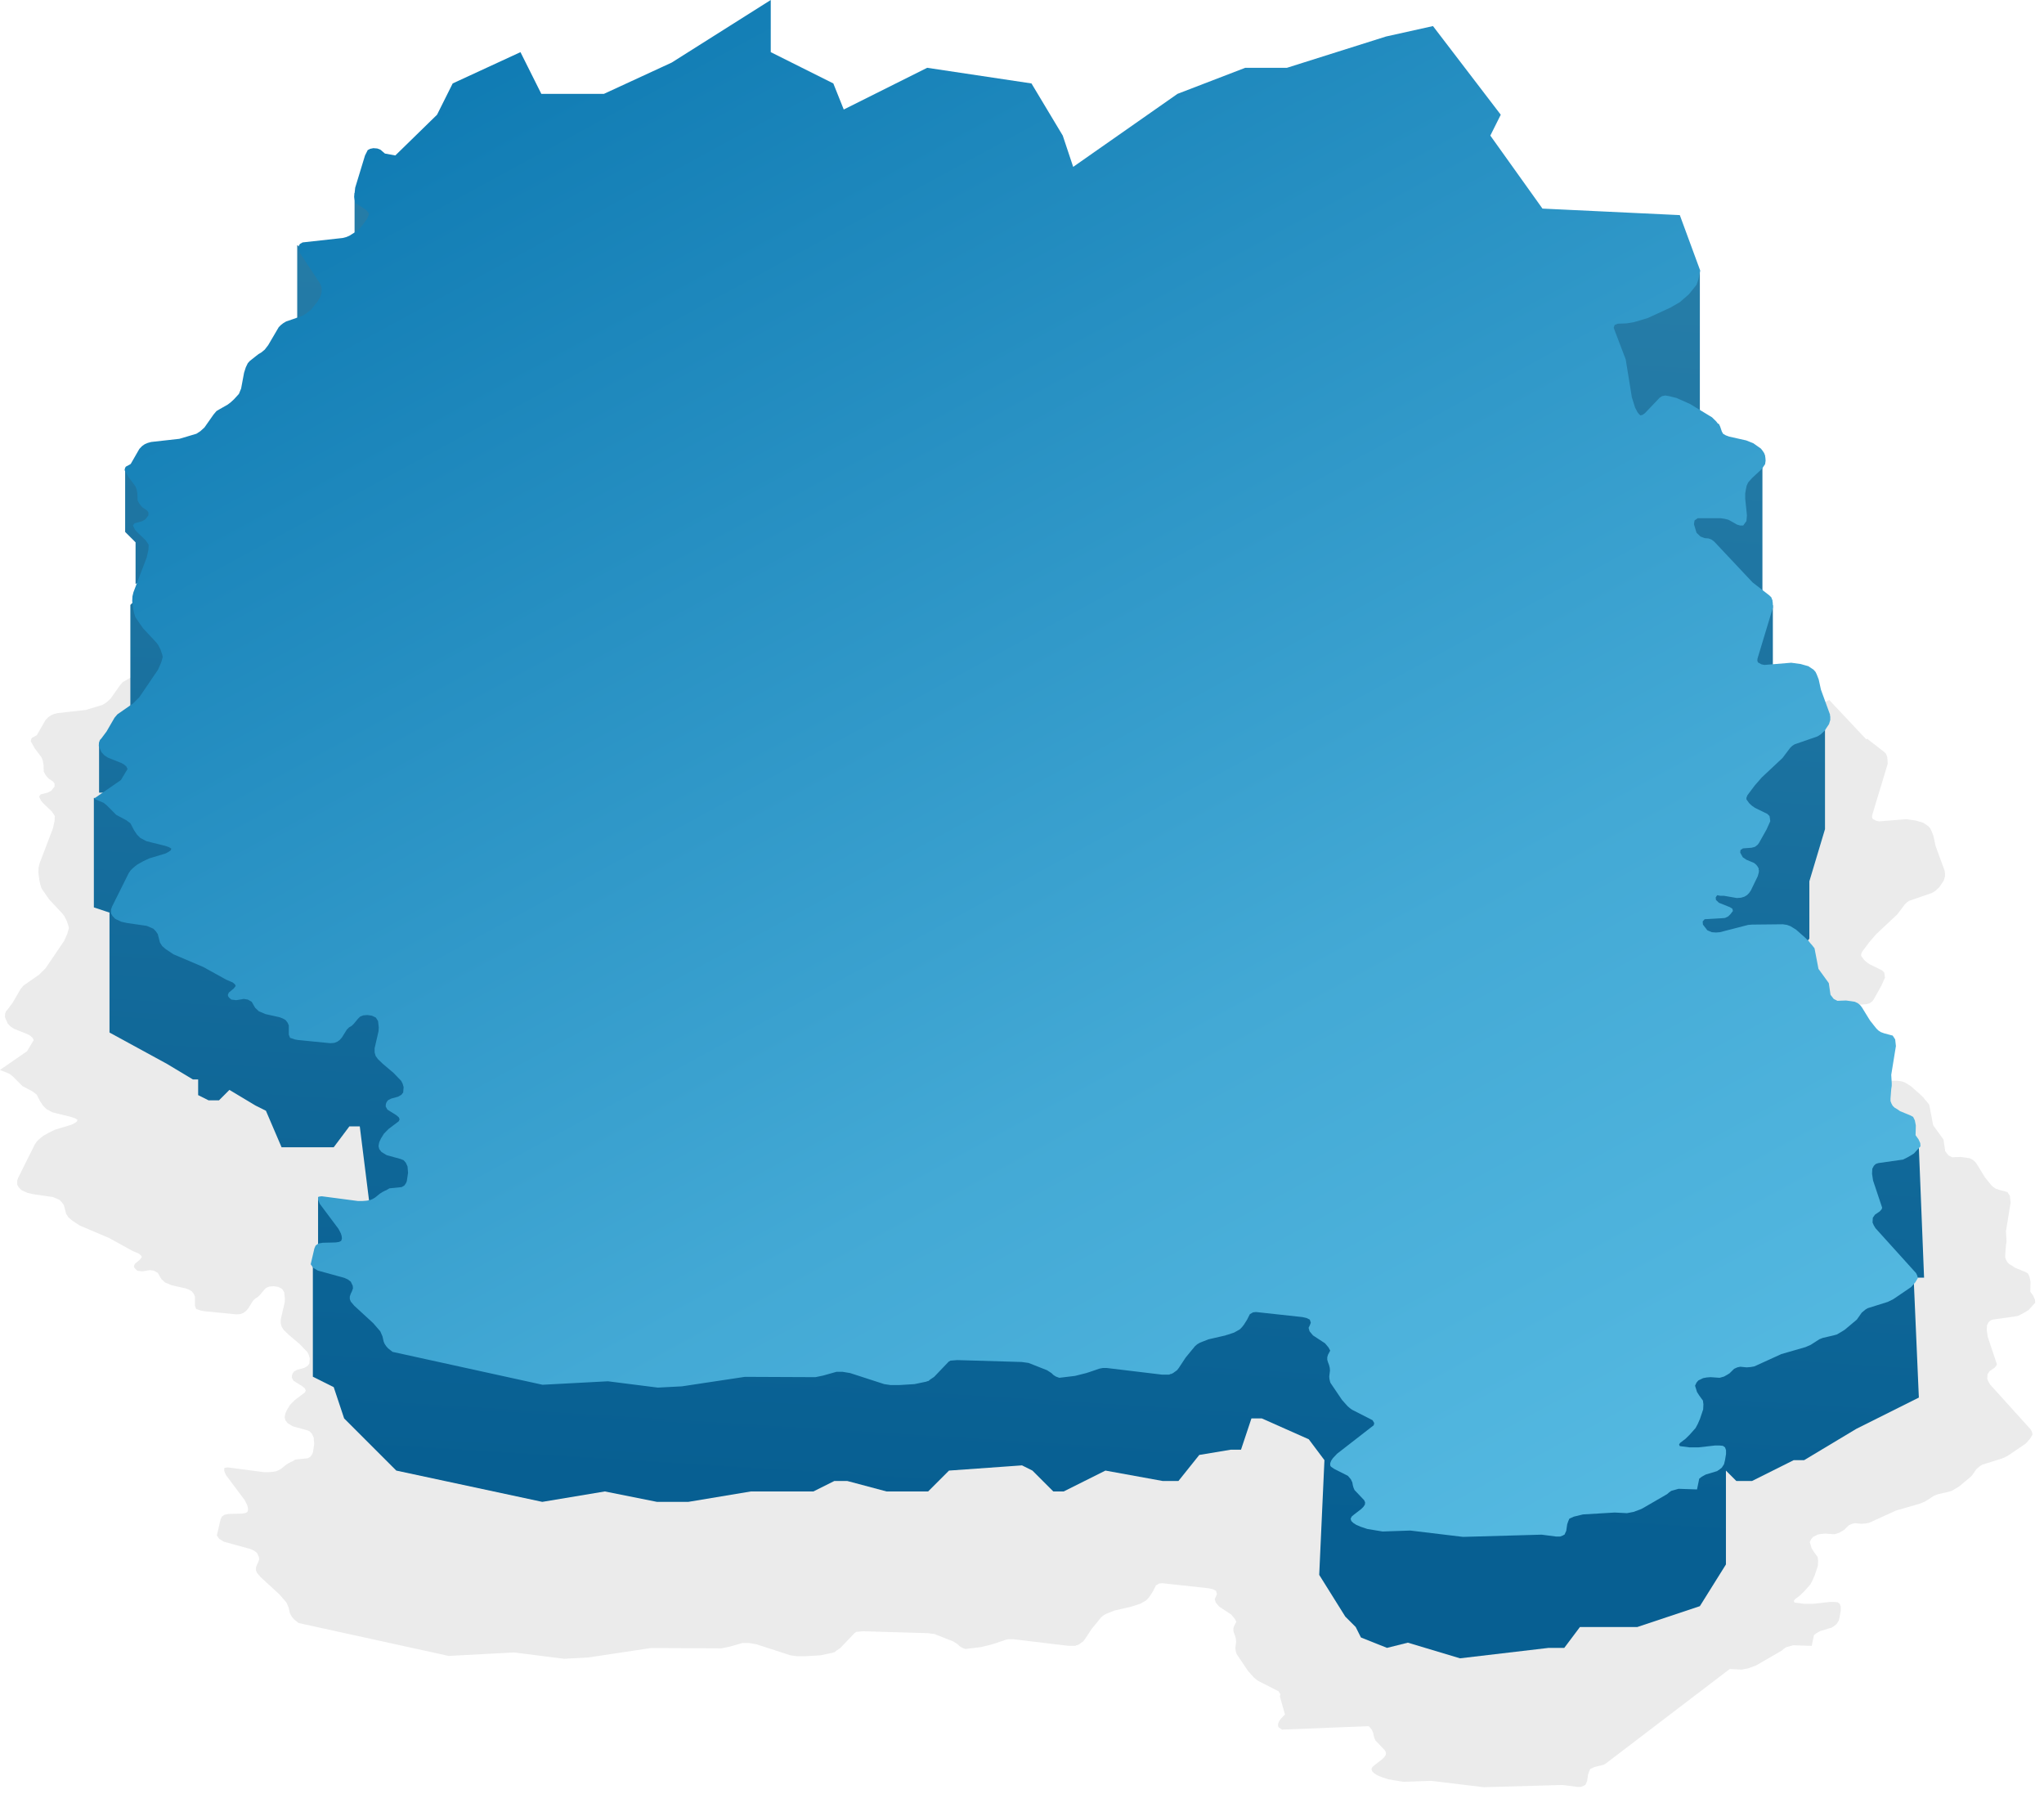 <svg width="196" height="172" viewBox="0 0 196 172" fill="none" xmlns="http://www.w3.org/2000/svg">
<path opacity="0.1" d="M27.7 40.541L27.912 40.722L28.908 40.904L32.908 37L34.408 34L40.908 31L42.908 35H48.908L55.408 32L64.908 26V31L70.908 34L71.908 36.5L79.908 32.5L89.908 34L92.908 39L93.908 42L103.908 35L110.408 32.5H114.408L123.908 29.5L128.408 28.5L134.908 37L133.908 39L138.908 46L152.078 46.625L154.034 51.942L153.869 52.761L153.681 53.307L152.95 54.216L152.078 54.974L151.182 55.49L149.013 56.491L147.693 56.885L146.962 57.006L146.137 57.036L145.831 57.158L145.736 57.431L146.891 60.463L147.481 64.102L147.787 65.072L148.023 65.527L148.164 65.709L148.306 65.83L148.332 65.823L148.518 65.77L148.73 65.618L150.145 64.132L150.38 63.98L150.687 63.92L151.04 63.98L151.771 64.162L151.836 64.191L151.842 64.193L153.068 64.739L155.166 66.012L155.567 66.406L155.727 66.613L155.826 66.649L155.944 66.891L156.109 67.377L156.227 67.589L156.486 67.741L156.816 67.862L158.443 68.226L159.126 68.499L159.386 68.681L159.857 69.014L160.022 69.226L160.164 69.439L160.258 69.681L160.27 69.833L160.282 69.863L160.305 70.166L160.258 70.5L159.952 70.955L159.009 71.834L158.631 72.259L158.49 72.562L158.419 72.895L158.349 73.32V73.805L158.514 75.412L158.466 75.958L158.224 76.295L175.402 67.111L178.941 70.875L179.056 70.841L180.659 72.084L180.847 72.266L180.965 72.569L180.972 72.708L180.989 72.751L181.012 73.236L179.527 78.149L179.511 78.351L179.574 78.513L179.904 78.695L180.187 78.755L182.757 78.543L183.653 78.664L184.407 78.877L184.902 79.21L185.091 79.422L185.209 79.665L185.397 80.15L185.609 81.121L186.482 83.516V83.633L186.505 83.698V84.031L186.387 84.426L185.963 85.062L185.609 85.396L185.279 85.608L183.087 86.366L182.851 86.518L182.639 86.73L181.932 87.67L179.928 89.55L179.268 90.308L178.561 91.249L178.466 91.491V91.645L178.726 92.007L178.985 92.249L179.291 92.461L180.47 93.037L180.682 93.25L180.73 93.553L180.726 93.561L180.753 93.735L180.399 94.523L179.669 95.827L179.527 96.009L179.291 96.191L178.961 96.282L178.136 96.343L177.901 96.494L177.868 96.746L178.113 97.192L178.466 97.434L179.197 97.738L179.409 97.92L179.527 98.071L179.598 98.192L179.645 98.284L179.633 98.396L179.669 98.465L179.645 98.678L179.551 99.011L178.891 100.376L178.726 100.618L178.514 100.831L178.254 100.982L177.948 101.073L177.547 101.104L176.321 100.891H175.968L175.661 100.831L175.52 101.043L175.543 101.285L175.826 101.558L176.887 101.983L177.123 102.135L177.17 102.347L176.934 102.65L176.722 102.862L176.415 103.014L176.038 103.044L174.459 103.135L174.27 103.348L174.294 103.651L174.718 104.197L175.142 104.379L175.543 104.409L175.92 104.379L178.631 103.681L179.009 103.651L181.955 103.62L182.356 103.681L182.686 103.802L183.228 104.136L184.053 104.864L184.242 105.046L184.431 105.228L184.596 105.44L184.761 105.622L184.996 105.925L185.374 107.896L186.364 109.261L186.529 110.383L186.835 110.777L187.189 110.959L188.014 110.928L188.462 110.989L188.863 111.05L189.169 111.201L189.381 111.383L189.546 111.595L190.348 112.899L190.937 113.627L191.126 113.809L191.361 113.961L191.692 114.082L192.493 114.294L192.729 114.658L192.8 115.295L192.352 118.054L192.399 118.843V119.116L192.352 119.419L192.281 120.329V120.571L192.375 120.814L192.493 121.026L192.682 121.208L192.941 121.36L193.2 121.541L194.167 121.936L194.45 122.087L194.615 122.421L194.709 122.906L194.685 123.846L194.968 124.24L195.133 124.604L195.157 124.907L194.52 125.605L194.397 125.676L194.379 125.696L193.908 125.969L193.483 126.181L191.126 126.515L190.937 126.575L190.846 126.619L190.678 126.787L190.536 127.06L190.513 127.546L190.607 128.182L191.479 130.79L191.432 130.942L191.244 131.154L190.796 131.457L190.584 131.76L190.56 132.215L190.678 132.488L190.843 132.761L194.733 137.067L194.85 137.31L194.898 137.552L194.662 137.946L194.261 138.401L192.658 139.493L192.63 139.507L192.517 139.584L192.022 139.826L190.088 140.433L189.894 140.548L189.523 140.857L189.051 141.525L187.896 142.495L187.78 142.565L187.755 142.586L187.401 142.798L187.142 142.95L186.812 143.041L185.774 143.283L185.468 143.405L184.761 143.859L184.761 143.86L184.619 143.95L184.124 144.163L181.814 144.83L179.221 146.012L178.867 146.073L178.49 146.103L177.877 146.043L177.594 146.103L177.284 146.244L176.84 146.68L176.726 146.744L176.698 146.77L176.321 146.983L175.897 147.104L175.025 147.043L174.647 147.074L174.317 147.134L173.859 147.356L173.681 147.559L173.539 147.862L173.728 148.469L173.94 148.802L174.294 149.287L174.341 149.651L174.317 150.136L174.011 151.046L173.799 151.531L173.587 151.925L173.021 152.562L172.62 152.956L172.101 153.351L172.007 153.502L172.078 153.654L172.997 153.775H173.869L175.472 153.593H175.85L176.203 153.624L176.415 153.775L176.51 154.048V154.412L176.415 154.988L176.321 155.382L176.109 155.716L175.802 155.958L175.76 155.971L175.661 156.049L174.553 156.383L174.263 156.546L174.176 156.595L173.94 156.777L173.741 157.744L173.728 157.808L171.96 157.747L171.258 157.945L171.064 158.081L170.852 158.263L168.494 159.628L168.458 159.641L168.377 159.688L167.646 159.961L167.009 160.082L165.866 160.024L153.907 169.143L153.851 169.157L153.789 169.204L152.917 169.416L152.489 169.608L152.375 169.871L152.281 170.144L152.186 170.78L152.021 171.144L151.911 171.188L151.904 171.205L151.597 171.326H151.22L149.829 171.144L142.285 171.357L137.24 170.75L134.576 170.841L133.115 170.599L132.478 170.386L132.054 170.204L131.771 170.022L131.582 169.84L131.512 169.628L131.606 169.416L131.818 169.234L132.525 168.688L132.738 168.476L132.879 168.264L132.903 168.051L132.808 167.839L131.889 166.869L131.795 166.657L131.724 166.414L131.677 166.141L131.535 165.838L131.252 165.504L122.932 165.837L122.626 165.625L122.555 165.504V165.291L122.649 165.049L122.814 164.806L123.215 164.382L122.728 162.653L122.775 162.44L122.61 162.167L120.653 161.167L120.441 161.015L120.229 160.833L119.687 160.227L118.579 158.589L118.532 158.438L118.484 158.225L118.461 157.983L118.532 157.407L118.508 157.134L118.437 156.861L118.343 156.618L118.272 156.376V156.133L118.343 155.89L118.555 155.496L118.39 155.193L118.06 154.799L116.905 154.041L116.575 153.646L116.481 153.313L116.598 153.07L116.693 152.828L116.598 152.525L116.292 152.373L115.891 152.282L111.436 151.797L111.147 151.831L110.846 152.009L110.587 152.525L110.28 153.01L110.092 153.252L109.88 153.465L109.338 153.768L108.701 153.98L108.608 154.001L108.512 154.041L106.876 154.416L106.061 154.738L105.801 154.89L105.589 155.072L104.693 156.163L104.033 157.164L103.868 157.376L103.656 157.528L103.491 157.649L103.302 157.74H103.24L103.114 157.801H102.43L97.126 157.164H96.749L96.441 157.221L95.358 157.589L95.319 157.598L95.169 157.649L94.085 157.922L92.576 158.104L92.246 157.983L92.01 157.831L91.822 157.649L91.397 157.376L89.629 156.679L88.969 156.588L82.793 156.406L82.137 156.459L81.968 156.558L80.577 158.013L80.176 158.286L80.035 158.407L79.879 158.44L79.846 158.468L78.691 158.71L77.206 158.801H76.404L75.791 158.71L72.514 157.649L71.784 157.528H71.218L69.921 157.892L69.191 158.043L62.425 158.013L56.39 158.923L54.079 159.044L49.294 158.438L43.023 158.771L28.643 155.618L28.218 155.284L28.03 155.072L27.888 154.859L27.794 154.647L27.676 154.132L27.464 153.646L26.78 152.858L24.965 151.19L24.635 150.796L24.541 150.554V150.311L24.635 150.038L24.753 149.795L24.847 149.523L24.824 149.28L24.635 148.886L24.352 148.673L24.022 148.522L21.476 147.824L21.028 147.552L20.793 147.218L21.146 145.702L21.264 145.429L21.5 145.247L21.57 145.235L21.594 145.217L21.948 145.156L23.197 145.126L23.523 145.073L23.716 144.974L23.787 144.762L23.763 144.519L23.692 144.277L23.456 143.822L21.665 141.426L21.5 141.032V140.759L21.594 140.748V140.729L21.853 140.698L25.319 141.153H25.767L26.144 141.123L26.466 141.068L26.71 140.971L26.969 140.82L27.417 140.456L27.653 140.304L27.936 140.153L28.008 140.134L28.03 140.122L28.336 139.94L29.515 139.819L29.774 139.667L29.939 139.425L30.01 139.243L30.01 139.243L30.128 138.455L30.081 137.848L29.916 137.484L29.704 137.242L29.397 137.12L28.077 136.756L27.582 136.453L27.37 136.18L27.299 135.907L27.323 135.725L27.37 135.513L27.407 135.437L27.417 135.392L27.535 135.149L27.818 134.694L28.266 134.24L29.232 133.512L29.322 133.32L29.232 133.118L28.973 132.905L28.148 132.39L27.983 132.087L28.006 131.814L28.047 131.761L28.053 131.692L28.218 131.48L28.525 131.329L29.185 131.147L29.491 130.965L29.662 130.745L29.704 130.237L29.609 129.903L29.468 129.63L28.737 128.872L27.7 127.993L27.228 127.538L27.016 127.235L26.922 126.901V126.81V126.598V126.507L27.299 124.87L27.319 124.506L27.252 123.899L27.04 123.566L26.663 123.384L26.238 123.323L25.837 123.354L25.531 123.475L25.319 123.687L24.942 124.142L24.73 124.354L24.47 124.506L24.258 124.718L23.787 125.476L23.598 125.688L23.362 125.87L23.056 125.992L22.678 126.022L19.59 125.719L19.26 125.658L18.812 125.507L18.694 125.203V125.112V124.324L18.576 124.051L18.388 123.808L18.129 123.657L17.822 123.535L16.455 123.232L15.818 122.959L15.465 122.626L15.135 122.05L14.758 121.837L14.38 121.777L13.649 121.898L13.178 121.837L12.966 121.655L12.848 121.473L12.872 121.42L12.848 121.383L12.942 121.17L13.414 120.776L13.6 120.536L13.532 120.382L13.319 120.2L12.683 119.927L10.491 118.714L7.638 117.501L6.907 117.016L6.554 116.713L6.341 116.379L6.129 115.56L5.941 115.288L5.705 115.045L5.068 114.772L3.183 114.499L2.64 114.378L2.051 114.105L1.792 113.832L1.65 113.589V113.498V113.286V113.195L1.745 112.922L3.348 109.708L3.513 109.465L3.725 109.253L3.937 109.071L4.173 108.889L4.715 108.586L5.281 108.313L6.884 107.828L7.167 107.676L7.379 107.525L7.427 107.36L7.19 107.221L6.837 107.1L5.493 106.767L5.021 106.645L4.456 106.342L4.149 106.039L4.135 106.018L4.126 106.009L3.843 105.584L3.523 104.968L3.513 104.947L3.112 104.644L2.145 104.129L1.273 103.249L0.943 102.976L0.071 102.612L0 102.582L2.593 100.793L3.23 99.732L3.112 99.489L2.9 99.307L2.652 99.162L1.415 98.67L1.406 98.665L1.344 98.64L1.014 98.428L0.731 98.124L0.471 97.518L0.495 97.184L0.589 96.942L0.707 96.821L1.226 96.123L1.98 94.819L2.263 94.486L3.748 93.455L4.361 92.848L6.153 90.21L6.459 89.513L6.601 88.997L6.554 88.755L6.389 88.269L6.153 87.815L5.988 87.602L4.715 86.238L4.126 85.389L3.984 85.177L3.866 84.813L3.772 84.388L3.678 83.63L3.701 83.175L3.795 82.781L5.068 79.445L5.233 78.718L5.257 78.232L4.976 77.81L4.243 77.111L4.239 77.105L4.149 77.019L3.937 76.777L3.748 76.383L3.89 76.17L4.597 75.989L4.927 75.807L5.233 75.412V75.139L5.103 74.948L4.668 74.654L4.623 74.597L4.573 74.563L4.361 74.29L4.196 73.987L4.173 73.32L4.102 72.926L3.984 72.623L3.324 71.743L2.947 71.076L2.994 70.864L3.065 70.743L3.513 70.5L3.56 70.439L4.361 69.044L4.621 68.772L4.88 68.59L5.163 68.468L5.493 68.377L8.204 68.074L9.83 67.589L10.208 67.346L10.608 66.983L11.481 65.739L11.764 65.406L12.023 65.254L12.824 64.799L13.107 64.587L13.437 64.284L13.909 63.768L14.121 63.253L14.404 61.737L14.569 61.221L14.758 60.827L14.946 60.615L15.559 60.129L15.795 59.947L16.054 59.796L16.384 59.523L16.714 59.098L17.728 57.37L17.94 57.158L18.176 56.976L18.435 56.824L20.015 56.278L20.392 56.036L20.816 55.702L21.429 54.944L21.712 54.459L21.83 54.065L21.852 53.779L21.83 53.549L21.783 53.398L21.712 53.216L19.732 50.214L19.661 49.88L19.686 49.836L19.637 49.607L19.755 49.395L20.015 49.243L23.857 48.819L24.211 48.728L24.494 48.607L25.224 48.152L25.484 47.909L25.72 47.636L26.191 46.999L26.356 46.605L26.366 46.458L26.262 46.302L26.097 46.12L25.059 45.453L24.965 44.877L25.059 43.997L26.002 40.904L26.262 40.389L26.498 40.268L26.804 40.207L27.181 40.237L27.488 40.359L27.7 40.541Z" fill="#333333"/>
<path d="M183.5 122.5L184 134L178 137L173 140H172L168 142H166.5L165.5 141V150L163 154L157 156H155.5H151.5L150 158H148.5L140 159L135 157.5L133 158L130.5 157L130 156L129 155L126.5 151L127 140L125.5 138L121 136H120L119 139H118L115 139.5L113 142H111.5L106 141L102 143H101L99 141L98 140.5L91 141L89 143H85L81.25 142H80L78 143H72L66 144H65.5H63L58 143L52 144L38 141L37 140L33 136L32 133L30 132V121L36.5 121.5L34 124L40 127L37 129H38L52 132H58L62.5 132.5H63L66 132L72 130.5L78 131.5L79.5 131H80H81.062L81.25 130.5L85 131.5L89 130.5L91 130H98H99L101 130.5H102L106 129.5H111.5H113L115 127.5L119 125C121 125 125.1 125.05 125.5 125.25C125.9 125.45 127.333 126.833 128 127.5L133 135L132.5 138L130 139L133.5 144.5L130 146H132.5H135L140 146.5L148.5 145.5L150 145L151.5 144V144.5L155.5 144H156.5L163 140.595V140.278L160.5 140L159 136L162.5 130.5L166.5 129H168L172 127.5H173L178 124.5L183.5 122.5L175 119.5L172 114L184 110L184.5 122.5H183.5Z" fill="url(#paint0_linear)"/>
<path d="M30.5 120V115H31L34.5 117.5V120.5C34.5 121.3 31.833 120.5 30.5 120Z" fill="url(#paint1_linear)"/>
<path d="M41 115C41 115.4 38 115.833 36.5 116C36.5 114.965 38 116.314 38 115L35.5 116L34.5 108H33.5L32 110H27L25.5 106.5L24.5 106L22 104.5L21 105.5H20L19 105V103.5H18.5L16 102L10.5 99V87.5L9 87V76.5L18 77.5L19.5 80.5L17.5 84L13.141 86.179C14.204 86.014 15.327 85.828 16 85.688C17.2 85.438 16.5 87.792 16 89L25 92L32 96.5H38.5L43 102.5L40 110H41L41.5 112.5C41.333 113.167 41 114.6 41 115Z" fill="url(#paint2_linear)"/>
<path d="M9.5 76V71.5L13 73C13.167 73.5 13.6 74.7 14 75.5C14.4 76.3 12.167 76.167 11 76H9.5Z" fill="url(#paint3_linear)"/>
<path d="M12.5 58L13 57.5L16.5 61C17 61.5 17.5 63 17.5 63.5C17.5 63.9 16.833 65.667 16.5 66.5L12.5 68V58Z" fill="url(#paint4_linear)"/>
<path d="M14.5 55L13 56V52L12 51V45H12.188L14.5 46L16 48.5L14.07 50.752C14.66 50.882 15.262 51 15.5 51C16 51 16 52.5 16 54C16 55.2 15 55.167 14.5 55Z" fill="url(#paint5_linear)"/>
<path d="M28.5 31.312V23.5C30 24.667 33 27.1 33 27.5C33 28 32.5 29.5 33 30C33.4 30.4 30.167 31.042 28.5 31.312Z" fill="url(#paint6_linear)"/>
<path d="M34 24V18.5L37 20C36.833 20.667 36.4 22.2 36 23C35.6 23.8 34.5 24 34 24Z" fill="url(#paint7_linear)"/>
<path d="M163 41.5V26L146.5 30L143.5 36L155 45.5L163 41.5Z" fill="url(#paint8_linear)"/>
<path d="M169 58V44.5L153.5 50L155 55.5L169 58Z" fill="url(#paint9_linear)"/>
<path d="M175 70V69L160 77.5L150.5 86L156.5 93H171L173.5 90V84.5L175 79.5V70Z" fill="url(#paint10_linear)"/>
<path d="M170 65.5V58L166 63L167 65.5H170Z" fill="url(#paint11_linear)"/>
<path d="M36.7 14.541L36.912 14.723L37.908 14.905L41.908 11L43.408 8L49.908 5L51.908 9H57.908L64.408 6L73.908 0V5L79.908 8L80.908 10.5L88.908 6.5L98.908 8L101.908 13L102.908 16L112.908 9L119.408 6.5H123.408L132.908 3.5L137.408 2.5L143.908 11L142.908 13L147.908 20L161.078 20.625L163.034 25.942L162.869 26.761L162.681 27.307L161.95 28.216L161.078 28.974L160.182 29.49L158.013 30.491L156.693 30.885L155.962 31.006L155.137 31.037L154.831 31.158L154.736 31.431L155.891 34.463L156.481 38.102L156.787 39.072L157.023 39.527L157.164 39.709L157.306 39.83L157.332 39.823L157.518 39.77L157.73 39.618L159.145 38.132L159.38 37.98L159.687 37.92L160.04 37.98L160.771 38.162L160.836 38.191L160.842 38.193L162.068 38.739L164.166 40.012L164.567 40.406L164.727 40.613L164.826 40.649L164.944 40.892L165.109 41.377L165.227 41.589L165.486 41.741L165.816 41.862L167.443 42.226L168.126 42.499L168.386 42.681L168.857 43.014L169.022 43.226L169.164 43.439L169.258 43.681L169.27 43.833L169.282 43.863L169.305 44.166L169.258 44.5L168.952 44.955L168.009 45.834L167.631 46.259L167.49 46.562L167.419 46.895L167.349 47.32V47.805L167.514 49.412L167.466 49.958L167.16 50.383H166.853L166.547 50.292L166.288 50.14L165.745 49.837L165.392 49.746L164.968 49.685H162.799L162.492 49.898L162.433 50.255L162.681 51.08L163.058 51.444L163.459 51.596L163.836 51.626L164.142 51.747L164.378 51.929L168.056 55.841L169.659 57.084L169.847 57.266L169.965 57.569L169.972 57.708L169.989 57.751L170.012 58.236L168.527 63.149L168.511 63.351L168.574 63.513L168.904 63.695L169.187 63.755L171.757 63.543L172.653 63.664L173.407 63.877L173.902 64.21L174.091 64.422L174.209 64.665L174.397 65.15L174.609 66.121L175.482 68.516V68.633L175.505 68.698V69.031L175.387 69.426L174.963 70.062L174.609 70.396L174.279 70.608L172.087 71.366L171.851 71.518L171.639 71.73L170.932 72.67L168.928 74.55L168.268 75.308L167.561 76.249L167.466 76.491V76.645L167.726 77.007L167.985 77.249L168.291 77.461L169.47 78.037L169.682 78.25L169.73 78.553L169.726 78.561L169.753 78.735L169.399 79.523L168.669 80.827L168.527 81.009L168.291 81.191L167.961 81.282L167.136 81.343L166.901 81.494L166.868 81.746L167.113 82.192L167.466 82.434L168.197 82.738L168.409 82.92L168.527 83.071L168.598 83.192L168.645 83.284L168.633 83.396L168.669 83.465L168.645 83.678L168.551 84.011L167.891 85.376L167.726 85.618L167.514 85.831L167.254 85.982L166.948 86.073L166.547 86.103L165.321 85.891H164.968L164.661 85.831L164.52 86.043L164.543 86.285L164.826 86.558L165.887 86.983L166.123 87.135L166.17 87.347L165.934 87.65L165.722 87.862L165.415 88.014L165.038 88.044L163.459 88.135L163.27 88.347L163.294 88.651L163.718 89.197L164.142 89.379L164.543 89.409L164.92 89.379L167.631 88.681L168.009 88.651L170.955 88.62L171.356 88.681L171.686 88.802L172.228 89.136L173.053 89.864L173.242 90.046L173.431 90.228L173.596 90.44L173.761 90.622L173.996 90.925L174.374 92.896L175.364 94.261L175.529 95.382L175.835 95.777L176.189 95.959L177.014 95.928L177.462 95.989L177.863 96.05L178.169 96.201L178.381 96.383L178.546 96.596L179.348 97.899L179.937 98.627L180.126 98.809L180.361 98.961L180.692 99.082L181.493 99.294L181.729 99.658L181.8 100.295L181.352 103.054L181.399 103.843V104.116L181.352 104.419L181.281 105.329V105.571L181.375 105.814L181.493 106.026L181.682 106.208L181.941 106.36L182.2 106.541L183.167 106.936L183.45 107.087L183.615 107.421L183.709 107.906L183.685 108.846L183.968 109.24L184.133 109.604L184.157 109.907L183.52 110.605L183.397 110.676L183.379 110.696L182.908 110.969L182.483 111.181L180.126 111.515L179.937 111.575L179.846 111.619L179.678 111.787L179.536 112.06L179.513 112.546L179.607 113.182L180.479 115.79L180.432 115.942L180.244 116.154L179.796 116.457L179.584 116.76L179.56 117.215L179.678 117.488L179.843 117.761L183.733 122.067L183.85 122.31L183.898 122.552L183.662 122.946L183.261 123.401L181.658 124.493L181.63 124.507L181.517 124.584L181.022 124.826L179.088 125.433L178.894 125.548L178.523 125.857L178.051 126.525L176.896 127.495L176.78 127.565L176.755 127.586L176.401 127.798L176.142 127.95L175.812 128.041L174.774 128.283L174.468 128.405L173.761 128.859L173.761 128.86L173.619 128.95L173.124 129.163L170.814 129.83L168.221 131.012L167.867 131.073L167.49 131.103L166.877 131.043L166.594 131.103L166.284 131.244L165.84 131.68L165.726 131.744L165.698 131.77L165.321 131.983L164.897 132.104L164.025 132.043L163.647 132.074L163.317 132.134L162.859 132.356L162.681 132.559L162.539 132.862L162.728 133.469L162.94 133.802L163.294 134.287L163.341 134.651L163.317 135.136L163.011 136.046L162.799 136.531L162.587 136.925L162.021 137.562L161.62 137.956L161.101 138.351L161.007 138.502L161.078 138.654L161.997 138.775H162.869L164.472 138.593H164.85L165.203 138.624L165.415 138.775L165.51 139.048V139.412L165.415 139.988L165.321 140.382L165.109 140.716L164.802 140.958L164.76 140.971L164.661 141.049L163.553 141.383L163.263 141.546L163.176 141.595L162.94 141.777L162.741 142.744L162.728 142.808L160.96 142.747L160.258 142.945L160.064 143.081L159.852 143.263L157.494 144.628L157.458 144.641L157.377 144.688L156.646 144.961L156.009 145.082L154.831 145.022L151.789 145.204L150.917 145.416L150.489 145.608L150.375 145.871L150.281 146.144L150.186 146.78L150.021 147.144L149.911 147.188L149.904 147.205L149.597 147.326H149.22L147.829 147.144L140.285 147.357L135.24 146.75L132.576 146.841L131.115 146.599L130.478 146.386L130.054 146.204L129.771 146.022L129.582 145.84L129.512 145.628L129.606 145.416L129.818 145.234L130.525 144.688L130.738 144.476L130.879 144.264L130.903 144.051L130.808 143.839L129.889 142.869L129.795 142.657L129.724 142.414L129.677 142.141L129.535 141.838L129.252 141.504L127.932 140.837L127.626 140.625L127.555 140.504V140.291L127.649 140.049L127.814 139.806L128.215 139.382L131.728 136.653L131.775 136.44L131.61 136.167L129.653 135.167L129.441 135.015L129.229 134.833L128.687 134.227L127.579 132.589L127.532 132.438L127.484 132.225L127.461 131.983L127.532 131.407L127.508 131.134L127.437 130.861L127.343 130.618L127.272 130.376V130.133L127.343 129.89L127.555 129.496L127.39 129.193L127.06 128.799L125.905 128.041L125.575 127.646L125.481 127.313L125.598 127.07L125.693 126.828L125.598 126.525L125.292 126.373L124.891 126.282L120.436 125.797L120.147 125.831L119.846 126.009L119.587 126.525L119.28 127.01L119.092 127.252L118.88 127.465L118.338 127.768L117.701 127.98L117.608 128.001L117.512 128.041L115.876 128.416L115.061 128.738L114.801 128.89L114.589 129.072L113.693 130.163L113.033 131.164L112.868 131.376L112.656 131.528L112.491 131.649L112.302 131.74H112.24L112.114 131.801H111.43L106.126 131.164H105.749L105.441 131.221L104.358 131.589L104.319 131.598L104.169 131.649L103.085 131.922L101.576 132.104L101.246 131.983L101.01 131.831L100.822 131.649L100.398 131.376L98.629 130.679L97.969 130.588L91.793 130.406L91.137 130.459L90.968 130.558L89.577 132.013L89.176 132.286L89.035 132.407L88.879 132.44L88.846 132.468L87.691 132.71L86.206 132.801H85.404L84.791 132.71L81.514 131.649L80.784 131.528H80.218L78.921 131.892L78.191 132.043L71.425 132.013L65.39 132.923L63.079 133.044L58.294 132.438L52.023 132.771L37.643 129.618L37.218 129.284L37.03 129.072L36.888 128.859L36.794 128.647L36.676 128.132L36.464 127.646L35.78 126.858L33.965 125.19L33.635 124.796L33.541 124.554V124.311L33.635 124.038L33.753 123.795L33.847 123.523L33.824 123.28L33.635 122.886L33.352 122.673L33.022 122.522L30.476 121.824L30.028 121.552L29.793 121.218L30.146 119.702L30.264 119.429L30.5 119.247L30.57 119.235L30.594 119.217L30.948 119.156L32.197 119.126L32.523 119.073L32.716 118.974L32.786 118.762L32.763 118.519L32.692 118.277L32.456 117.822L30.665 115.426L30.5 115.032V114.759L30.594 114.748V114.729L30.853 114.698L34.319 115.153H34.767L35.144 115.123L35.466 115.068L35.71 114.971L35.969 114.82L36.417 114.456L36.653 114.304L36.936 114.153L37.008 114.134L37.03 114.122L37.336 113.94L38.515 113.819L38.774 113.667L38.939 113.425L39.01 113.243L39.01 113.243L39.128 112.455L39.081 111.848L38.916 111.484L38.704 111.242L38.397 111.12L37.077 110.756L36.582 110.453L36.37 110.18L36.299 109.907L36.323 109.725L36.37 109.513L36.407 109.437L36.417 109.392L36.535 109.149L36.818 108.694L37.266 108.24L38.232 107.512L38.322 107.32L38.232 107.118L37.973 106.905L37.148 106.39L36.983 106.087L37.006 105.814L37.047 105.761L37.053 105.692L37.218 105.48L37.525 105.329L38.185 105.147L38.492 104.965L38.662 104.745L38.704 104.237L38.609 103.903L38.468 103.63L37.737 102.872L36.7 101.993L36.228 101.538L36.016 101.235L35.922 100.901V100.81V100.598V100.507L36.299 98.87L36.319 98.506L36.252 97.899L36.04 97.566L35.663 97.384L35.238 97.323L34.837 97.353L34.531 97.475L34.319 97.687L33.942 98.142L33.73 98.354L33.47 98.506L33.258 98.718L32.786 99.476L32.598 99.688L32.362 99.87L32.056 99.992L31.678 100.022L28.59 99.719L28.26 99.658L27.812 99.507L27.694 99.203V99.112V98.324L27.576 98.051L27.388 97.808L27.129 97.657L26.822 97.535L25.455 97.232L24.818 96.959L24.465 96.626L24.135 96.05L23.758 95.837L23.38 95.777L22.649 95.898L22.178 95.837L21.966 95.655L21.848 95.474L21.872 95.419L21.848 95.382L21.942 95.17L22.414 94.776L22.6 94.536L22.532 94.382L22.32 94.2L21.683 93.927L19.491 92.714L16.638 91.501L15.907 91.016L15.554 90.713L15.341 90.379L15.129 89.561L14.941 89.287L14.705 89.045L14.069 88.772L12.182 88.499L11.64 88.378L11.051 88.105L10.792 87.832L10.65 87.589V87.498V87.286V87.195L10.745 86.922L12.348 83.708L12.513 83.465L12.725 83.253L12.937 83.071L13.173 82.889L13.715 82.586L14.281 82.313L15.884 81.828L16.167 81.676L16.379 81.525L16.427 81.36L16.19 81.222L15.837 81.1L14.493 80.767L14.021 80.645L13.456 80.342L13.149 80.039L13.135 80.018L13.126 80.009L12.843 79.584L12.523 78.968L12.513 78.947L12.112 78.644L11.145 78.129L10.273 77.249L9.943 76.976L9.071 76.612L9 76.582L11.593 74.793L12.23 73.732L12.112 73.489L11.9 73.307L11.652 73.162L10.415 72.67L10.406 72.665L10.344 72.64L10.014 72.428L9.731 72.124L9.472 71.518L9.495 71.184L9.589 70.942L9.707 70.821L10.226 70.123L10.98 68.819L11.263 68.486L12.748 67.455L13.361 66.848L15.153 64.21L15.459 63.513L15.601 62.997L15.554 62.755L15.389 62.27L15.153 61.815L14.988 61.602L13.715 60.238L13.126 59.389L12.984 59.176L12.866 58.813L12.772 58.388L12.678 57.63L12.701 57.175L12.796 56.781L14.069 53.445L14.233 52.718L14.257 52.232L13.976 51.81L13.243 51.111L13.239 51.105L13.149 51.02L12.937 50.777L12.748 50.383L12.89 50.17L13.597 49.989L13.927 49.807L14.233 49.412V49.139L14.103 48.947L13.668 48.654L13.623 48.597L13.573 48.563L13.361 48.29L13.196 47.987L13.173 47.32L13.102 46.926L12.984 46.623L12.324 45.743L11.947 45.076L11.994 44.864L12.065 44.743L12.513 44.5L12.56 44.439L13.361 43.044L13.62 42.772L13.88 42.59L14.163 42.468L14.493 42.377L17.204 42.074L18.831 41.589L19.208 41.346L19.608 40.983L20.481 39.739L20.764 39.406L21.023 39.254L21.824 38.799L22.107 38.587L22.437 38.284L22.909 37.768L23.121 37.253L23.404 35.737L23.569 35.221L23.758 34.827L23.946 34.615L24.559 34.129L24.795 33.947L25.054 33.796L25.384 33.523L25.714 33.098L26.728 31.37L26.94 31.158L27.176 30.976L27.435 30.824L29.015 30.278L29.392 30.036L29.816 29.702L30.429 28.944L30.712 28.459L30.83 28.065L30.852 27.779L30.83 27.549L30.783 27.398L30.712 27.216L28.732 24.214L28.661 23.88L28.686 23.835L28.637 23.607L28.755 23.395L29.015 23.243L32.857 22.819L33.211 22.728L33.494 22.607L34.224 22.152L34.484 21.909L34.719 21.636L35.191 21L35.356 20.605L35.366 20.458L35.262 20.302L35.097 20.12L34.059 19.453L33.965 18.877L34.059 17.997L35.002 14.905L35.262 14.389L35.498 14.268L35.804 14.207L36.181 14.237L36.488 14.359L36.7 14.541Z" fill="url(#paint12_linear)"/>
<defs>
<linearGradient id="paint0_linear" x1="67" y1="-59" x2="54.482" y2="141.652" gradientUnits="userSpaceOnUse">
<stop stop-color="#3A90B6"/>
<stop offset="1" stop-color="#075F92"/>
</linearGradient>
<linearGradient id="paint1_linear" x1="67" y1="-59" x2="54.482" y2="141.652" gradientUnits="userSpaceOnUse">
<stop stop-color="#3A90B6"/>
<stop offset="1" stop-color="#075F92"/>
</linearGradient>
<linearGradient id="paint2_linear" x1="67" y1="-59" x2="54.482" y2="141.652" gradientUnits="userSpaceOnUse">
<stop stop-color="#3A90B6"/>
<stop offset="1" stop-color="#075F92"/>
</linearGradient>
<linearGradient id="paint3_linear" x1="67" y1="-59" x2="54.482" y2="141.652" gradientUnits="userSpaceOnUse">
<stop stop-color="#3A90B6"/>
<stop offset="1" stop-color="#075F92"/>
</linearGradient>
<linearGradient id="paint4_linear" x1="67" y1="-59" x2="54.482" y2="141.652" gradientUnits="userSpaceOnUse">
<stop stop-color="#3A90B6"/>
<stop offset="1" stop-color="#075F92"/>
</linearGradient>
<linearGradient id="paint5_linear" x1="67" y1="-59" x2="54.482" y2="141.652" gradientUnits="userSpaceOnUse">
<stop stop-color="#3A90B6"/>
<stop offset="1" stop-color="#075F92"/>
</linearGradient>
<linearGradient id="paint6_linear" x1="67" y1="-59" x2="54.482" y2="141.652" gradientUnits="userSpaceOnUse">
<stop stop-color="#3A90B6"/>
<stop offset="1" stop-color="#075F92"/>
</linearGradient>
<linearGradient id="paint7_linear" x1="67" y1="-59" x2="54.482" y2="141.652" gradientUnits="userSpaceOnUse">
<stop stop-color="#3A90B6"/>
<stop offset="1" stop-color="#075F92"/>
</linearGradient>
<linearGradient id="paint8_linear" x1="67" y1="-59" x2="54.482" y2="141.652" gradientUnits="userSpaceOnUse">
<stop stop-color="#3A90B6"/>
<stop offset="1" stop-color="#075F92"/>
</linearGradient>
<linearGradient id="paint9_linear" x1="67" y1="-59" x2="54.482" y2="141.652" gradientUnits="userSpaceOnUse">
<stop stop-color="#3A90B6"/>
<stop offset="1" stop-color="#075F92"/>
</linearGradient>
<linearGradient id="paint10_linear" x1="67" y1="-59" x2="54.482" y2="141.652" gradientUnits="userSpaceOnUse">
<stop stop-color="#3A90B6"/>
<stop offset="1" stop-color="#075F92"/>
</linearGradient>
<linearGradient id="paint11_linear" x1="67" y1="-59" x2="54.482" y2="141.652" gradientUnits="userSpaceOnUse">
<stop stop-color="#3A90B6"/>
<stop offset="1" stop-color="#075F92"/>
</linearGradient>
<linearGradient id="paint12_linear" x1="126" y1="179" x2="-11.818" y2="-74.171" gradientUnits="userSpaceOnUse">
<stop stop-color="#59BDE4"/>
<stop offset="0.26" stop-color="#43A9D5"/>
<stop offset="0.698" stop-color="#0B77B0"/>
<stop offset="1" stop-color="#015E94"/>
</linearGradient>
</defs>
</svg>
